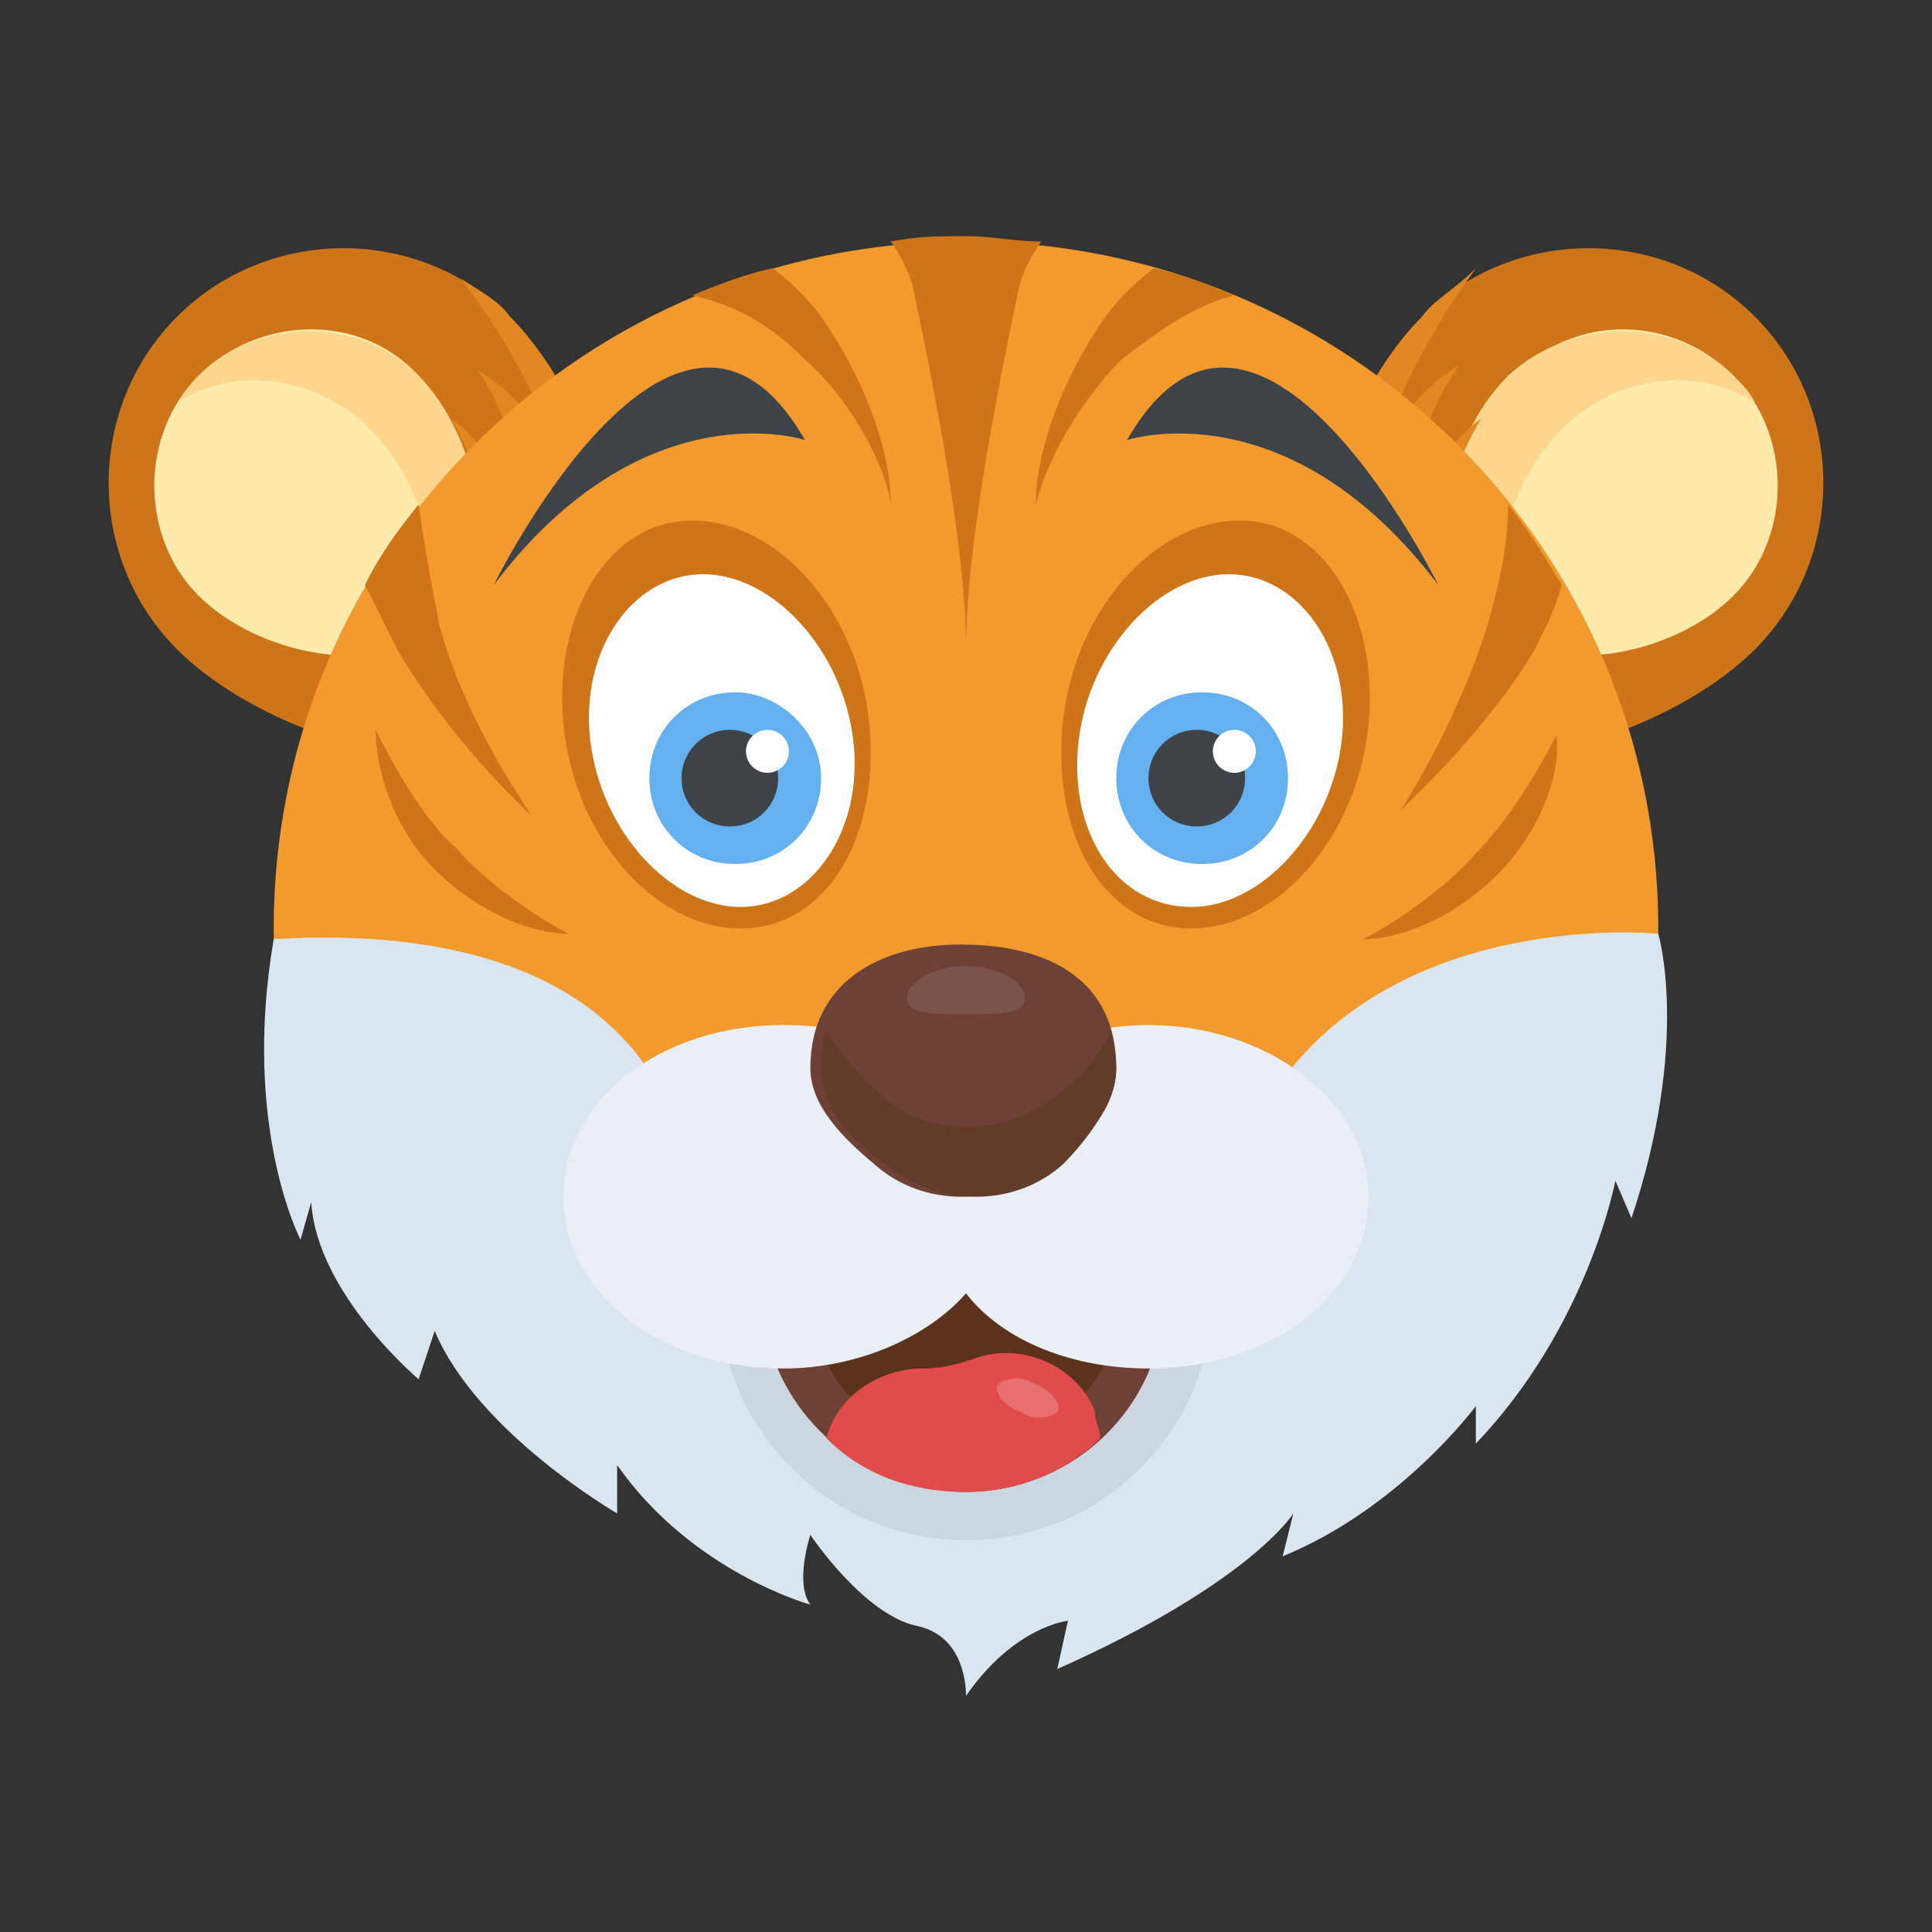 <?xml version="1.0" encoding="utf-8"?>
<!-- Generator: Adobe Illustrator 18.0.0, SVG Export Plug-In . SVG Version: 6.00 Build 0)  -->
<!DOCTYPE svg PUBLIC "-//W3C//DTD SVG 1.1//EN" "http://www.w3.org/Graphics/SVG/1.1/DTD/svg11.dtd">
<svg version="1.1" id="Layer_1" xmlns="http://www.w3.org/2000/svg" xmlns:xlink="http://www.w3.org/1999/xlink" x="0px" y="0px"
	 viewBox="0 0 36 36" enable-background="new 0 0 36 36" xml:space="preserve">
<rect x="0" y="0" width="36" height="36" fill="#333333" stroke="none"/>
<g>
	<g>
		<g>
			<g>
				<g>
					<g>
						<g>
							<path fill="#CF7519" d="M32.7,5.9c1.7,1.7,1.7,4.5,0,6.2c-1.7,1.7-5.7,2.9-7.4,1.2s-0.5-5.7,1.2-7.4
								C28.2,4.2,31,4.2,32.7,5.9z"/>
						</g>
					</g>
				</g>
				<g>
					<g>
						<g>
							<path fill="#FFE9AB" d="M32.3,7c1.1,1.1,1.1,3,0,4.1s-3.4,1.6-4.6,0.5c-1.1-1.1-0.7-3.4,0.5-4.6S31.2,5.9,32.3,7z"/>
						</g>
					</g>
				</g>
				<g>
					<g>
						<g>
							<path fill="#FFD68D" d="M32.3,7c0.2,0.2,0.3,0.3,0.4,0.5C31.6,6.8,30.1,7,29.1,8c-1,1-1.5,2.8-0.9,4
								c-0.2-0.1-0.4-0.2-0.6-0.4c-1.1-1.1-0.7-3.4,0.5-4.6C29.3,5.9,31.2,5.9,32.3,7z"/>
						</g>
					</g>
				</g>
			</g>
			<g>
				<g>
					<g>
						<path fill="#E18823" d="M26.5,5.9c-1.7,1.7-2.9,5.7-1.2,7.4c0.5,0.5,1.2,0.7,1.9,0.8c0.2-0.3,0.3-0.7-0.1-1.4
							c-1.2-2.2,0.5-4.9,0.5-4.9c-1,0.7-1.5,2.3-1.5,2.3c0.2-2.2,1.1-3.3,1.1-3.3c-1.2,0.7-1.6,2-1.6,2c0.5-1.8,1.4-3.1,1.9-3.8
							C27.1,5.4,26.7,5.6,26.5,5.9z"/>
					</g>
				</g>
			</g>
		</g>
		<g>
			<g>
				<g>
					<g>
						<g>
							<path fill="#CF7519" d="M3.3,5.9c-1.7,1.7-1.7,4.5,0,6.2s5.7,2.9,7.4,1.2s0.5-5.7-1.2-7.4S5,4.2,3.3,5.9z"/>
						</g>
					</g>
				</g>
				<g>
					<g>
						<g>
							<path fill="#FFE9AB" d="M3.7,7c-1.1,1.1-1.1,3,0,4.1s3.4,1.6,4.6,0.5S8.9,8.2,7.8,7S4.8,5.9,3.7,7z"/>
						</g>
					</g>
				</g>
				<g>
					<g>
						<g>
							<path fill="#FFD68D" d="M3.7,7C3.5,7.2,3.4,7.4,3.3,7.5C4.4,6.8,5.9,7,6.9,8c1,1,1.5,2.8,0.9,4c0.2-0.1,0.4-0.2,0.6-0.4
								C9.4,10.5,8.9,8.1,7.8,7C6.7,5.9,4.8,5.9,3.7,7z"/>
						</g>
					</g>
				</g>
			</g>
			<g>
				<g>
					<g>
						<path fill="#E18823" d="M9.5,5.9c1.7,1.7,2.9,5.7,1.2,7.4c-0.5,0.5-1.2,0.7-1.9,0.8c-0.2-0.3-0.3-0.7,0.1-1.4
							c1.2-2.2-0.5-4.9-0.5-4.9c1,0.7,1.5,2.3,1.5,2.3C9.7,7.9,8.9,6.9,8.9,6.9c1.2,0.7,1.6,2,1.6,2C10,7.1,9.1,5.9,8.6,5.2
							C8.9,5.4,9.3,5.6,9.5,5.9z"/>
					</g>
				</g>
			</g>
		</g>
	</g>
	<g>
		<g>
			<g>
				<g>
					<g>
						<g>
							<path fill="#F29A2E" d="M30.9,17.3c0,7.1-5.8,10.1-12.9,10.1s-12.9-3-12.9-10.1S10.9,4.5,18,4.5S30.9,10.2,30.9,17.3z"/>
						</g>
					</g>
				</g>
				<g>
					<g>
						<g>
							<path fill="#DAE5EF" d="M30.4,22.7L30.1,22c0,0-0.5,2.7-2.6,4.9v-0.7c0,0-1.4,1.9-3.6,2.8l0.2-0.8c0,0-0.8,1.3-4.4,2.9
								l0.2-0.9c0,0-1,0.1-1.9,1.4c0-0.1,0-1.1-0.9-1.3c-1-0.2-2-1.7-2-1.7s-0.3,0.9,0,1.3c0,0-2.2-0.6-3.6-2.6v0.9
								c0,0-2.6-1.5-3.4-3.4l-0.3,0.9c0,0-1.9-1.6-2-3.3l-0.2,0.7c0,0-1.1-2.1-0.5-5.6c3.3-0.2,6,0.6,7.2,2.8l11.4,0.1
								c2.3-3.5,7.2-3,7.2-3S31.5,19.4,30.4,22.7z"/>
						</g>
					</g>
				</g>
			</g>
			<g>
				<g>
					<g>
						<circle fill="#CBD6E0" cx="18" cy="24.1" r="4.6"/>
					</g>
				</g>
				<g>
					<g>
						<g>
							<path fill="#6D4135" d="M21.7,24.1c0,2.1-1.7,3.7-3.7,3.7c-2.1,0-3.8-1.7-3.8-3.7c0-2.1,1.7-3.8,3.8-3.8
								C20.1,20.4,21.7,22,21.7,24.1z"/>
						</g>
					</g>
				</g>
				<g>
					<g>
						<g>
							<path fill="#5B331D" d="M20.9,24.1c0,1.6-1.3,2.9-2.9,2.9c-1.6,0-2.9-1.3-2.9-2.9c0-1.6,1.3-2.9,2.9-2.9
								C19.6,21.2,20.9,22.5,20.9,24.1z"/>
						</g>
					</g>
				</g>
				<g>
					<g>
						<g>
							<g>
								<path fill="#E9EFF4" d="M25.5,22.3c0,1.8-1.8,3.2-4.1,3.2c-1.4,0-2.7-0.5-3.4-1.4c-0.7,0.8-2,1.4-3.4,1.4
									c-2.3,0-4.1-1.4-4.1-3.2c0-1.8,1.8-3.2,4.1-3.2c1.4,0,2.6,0.5,3.4,1.4c0.7-0.8,2-1.4,3.4-1.4C23.6,19.1,25.5,20.5,25.5,22.3
									z"/>
							</g>
						</g>
					</g>
				</g>
				<g>
					<g>
						<g>
							<g>
								<path fill="#6D4135" d="M20.8,19.9c0,0.7-0.5,1.3-1.2,1.8c-1,0.8-2.4,0.8-3.3,0c-0.6-0.5-1.2-1.1-1.2-1.8
									c0-1.6,1.3-2.3,2.8-2.3C19.6,17.6,20.8,18.3,20.8,19.9z"/>
							</g>
						</g>
					</g>
					<g>
						<g>
							<g>
								<g>
									<path fill="#633B2A" d="M20.8,19.9c0-0.3-0.1-0.5-0.1-0.7c-0.2,0.5-0.6,0.9-1,1.2c-1,0.8-2.4,0.8-3.3,0
										c-0.4-0.4-0.8-0.8-1-1.2c-0.1,0.2-0.1,0.5-0.1,0.7c0,0.7,0.5,1.3,1.2,1.8c1,0.8,2.4,0.8,3.3,0
										C20.3,21.2,20.8,20.5,20.8,19.9z"/>
								</g>
							</g>
						</g>
						<g opacity="0.1">
							<g>
								<g>
									<path fill="#FFFFFF" d="M19.1,18.6c0,0.3-0.5,0.3-1.1,0.3s-1.1,0-1.1-0.3c0-0.3,0.5-0.6,1.1-0.6S19.1,18.3,19.1,18.6z"/>
								</g>
							</g>
						</g>
					</g>
				</g>
				<g>
					<g>
						<path fill="#E24B4B" d="M18,27.8c1,0,1.9-0.4,2.5-1c0-0.2-0.1-0.3-0.1-0.5c-0.3-0.8-1.3-1.3-2.2-1c-0.3,0.1-0.6,0.2-1,0.2
							c-0.8,0-1.6,0.5-1.8,1.3C16.1,27.5,17,27.8,18,27.8z"/>
					</g>
				</g>
				<g opacity="0.2">
					<g>
						<g>
							<path fill="#FFFFFF" d="M19.7,26.3c-0.1,0.1-0.4,0.2-0.7,0c-0.3-0.1-0.5-0.4-0.4-0.5c0.1-0.1,0.4-0.2,0.7,0
								C19.6,25.9,19.8,26.2,19.7,26.3z"/>
						</g>
					</g>
				</g>
			</g>
			<g>
				<g>
					<g>
						<g>
							<g>
								<g>
									<path fill="#CF7519" d="M7,13.6c0.3,0.6,0.9,1.7,1.5,2.2c0.5,0.6,1.5,1.3,2.1,1.6c-0.7,0-1.7-0.4-2.5-1.2
										C7.3,15.4,7,14.3,7,13.6z"/>
								</g>
							</g>
							<g>
								<g>
									<path fill="#CF7519" d="M25.4,17.5c0.6-0.3,1.6-1,2.1-1.6c0.6-0.6,1.2-1.6,1.5-2.2c0.1,0.7-0.3,1.8-1.1,2.6
										C27.1,17.1,26.1,17.5,25.4,17.5z"/>
								</g>
							</g>
						</g>
					</g>
				</g>
			</g>
			<g>
				<g>
					<g>
						<g>
							<g>
								<g>
									<path fill="#CF7519" d="M25.5,13.5c-0.2,2.1-1.7,3.8-3.3,3.8c-1.6,0-2.6-1.7-2.4-3.8c0.2-2.1,1.7-3.8,3.3-3.8
										S25.7,11.5,25.5,13.5z"/>
								</g>
							</g>
						</g>
						<g>
							<g>
								<g>
									<path fill="#FFFFFF" d="M25,13.8c-0.2,1.7-1.5,3.1-2.8,3.1c-1.4,0-2.3-1.4-2.1-3.1c0.2-1.7,1.5-3.1,2.8-3.1
										S25.2,12.1,25,13.8z"/>
								</g>
							</g>
						</g>
					</g>
					<g>
						<g>
							<g>
								<g>
									<path fill="#65B1EF" d="M24,14.5c0,0.9-0.7,1.6-1.6,1.6c-0.9,0-1.6-0.7-1.6-1.6c0-0.9,0.7-1.6,1.6-1.6
										C23.3,12.9,24,13.6,24,14.5z"/>
								</g>
							</g>
						</g>
						<g>
							<g>
								<g>
									<path fill="#3E4347" d="M23.2,14.5c0,0.5-0.4,0.9-0.9,0.9c-0.5,0-0.9-0.4-0.9-0.9c0-0.5,0.4-0.9,0.9-0.9
										C22.8,13.6,23.2,14,23.2,14.5z"/>
								</g>
							</g>
						</g>
						<g>
							<g>
								<g>
									<circle fill="#FFFFFF" cx="23" cy="14" r="0.4"/>
								</g>
							</g>
						</g>
					</g>
				</g>
				<g>
					<g>
						<g>
							<g>
								<g>
									<path fill="#CF7519" d="M10.5,13.5c0.2,2.1,1.7,3.8,3.3,3.8s2.6-1.7,2.4-3.8c-0.2-2.1-1.7-3.8-3.3-3.8S10.3,11.5,10.5,13.5
										z"/>
								</g>
							</g>
						</g>
						<g>
							<g>
								<g>
									<path fill="#FFFFFF" d="M11,13.8c0.2,1.7,1.5,3.1,2.8,3.1s2.3-1.4,2.1-3.1c-0.2-1.7-1.5-3.1-2.8-3.1S10.8,12.1,11,13.8z"/>
								</g>
							</g>
						</g>
					</g>
					<g>
						<g>
							<g>
								<g>
									<path fill="#65B1EF" d="M15.3,14.5c0,0.9-0.7,1.6-1.6,1.6c-0.9,0-1.6-0.7-1.6-1.6c0-0.9,0.7-1.6,1.6-1.6
										C14.5,12.9,15.3,13.6,15.3,14.5z"/>
								</g>
							</g>
						</g>
						<g>
							<g>
								<g>
									<path fill="#3E4347" d="M14.5,14.5c0,0.5-0.4,0.9-0.9,0.9c-0.5,0-0.9-0.4-0.9-0.9c0-0.5,0.4-0.9,0.9-0.9
										C14.1,13.6,14.5,14,14.5,14.5z"/>
								</g>
							</g>
						</g>
						<g>
							<g>
								<g>
									<circle fill="#FFFFFF" cx="14.3" cy="14" r="0.4"/>
								</g>
							</g>
						</g>
					</g>
				</g>
			</g>
			<g>
				<g>
					<g>
						<g>
							<path fill="#3E4347" d="M9.2,10.9C12,7.2,15,8.2,15,8.2C12.7,4.2,9.5,10.3,9.2,10.9z"/>
						</g>
					</g>
				</g>
				<g>
					<g>
						<g>
							<path fill="#3E4347" d="M26.8,10.9C24,7.2,21,8.2,21,8.2C23.3,4.2,26.5,10.3,26.8,10.9z"/>
						</g>
					</g>
				</g>
			</g>
			<g>
				<g>
					<g>
						<g>
							<path fill="#CF7519" d="M7.8,9.4c-0.4,0.5-0.7,0.9-1,1.5c0.2,0.4,0.4,0.8,0.6,1.2c1,1.7,2.3,2.9,2.5,3.1
								c-0.1-0.2-1.2-1.7-1.7-3.5C8,10.7,7.9,10.1,7.8,9.4z"/>
						</g>
					</g>
					<g>
						<g>
							<path fill="#CF7519" d="M29.1,10.9c-0.3-0.5-0.6-1-1-1.5c0,0.6-0.1,1.3-0.4,2.3c-0.5,1.6-1.4,3.1-1.6,3.4
								c0.3-0.3,1.6-1.5,2.5-3C28.8,11.7,29,11.3,29.1,10.9z"/>
						</g>
					</g>
				</g>
			</g>
			<g>
				<g>
					<g>
						<g>
							<path fill="#CF7519" d="M23,5.5c-0.5-0.2-1-0.4-1.5-0.5c-0.4,0.3-0.8,0.7-1.1,1.2c-0.7,1.1-1.1,2.3-1.1,3.2
								c0.2-0.8,0.8-1.9,1.6-2.7C21.8,6,22.3,5.7,23,5.5z"/>
						</g>
					</g>
					<g>
						<g>
							<path fill="#CF7519" d="M15,6.7c0.9,0.8,1.5,2,1.6,2.7c0-0.9-0.4-2.1-1.1-3.2c-0.3-0.5-0.7-0.9-1.1-1.2
								c-0.5,0.1-1,0.3-1.5,0.5C13.7,5.7,14.3,6,15,6.7z"/>
						</g>
					</g>
				</g>
			</g>
			<g>
				<g>
					<path fill="#CF7519" d="M18,12.1c0-1.9,0.6-4.9,1-6.8c0.1-0.3,0.2-0.5,0.4-0.8c-0.5,0-0.9-0.1-1.4-0.1s-0.9,0-1.4,0.1
						C16.8,4.8,16.9,5,17,5.3C17.4,7.2,18,10.2,18,12.1z"/>
				</g>
			</g>
		</g>
	</g>
</g>
</svg>
